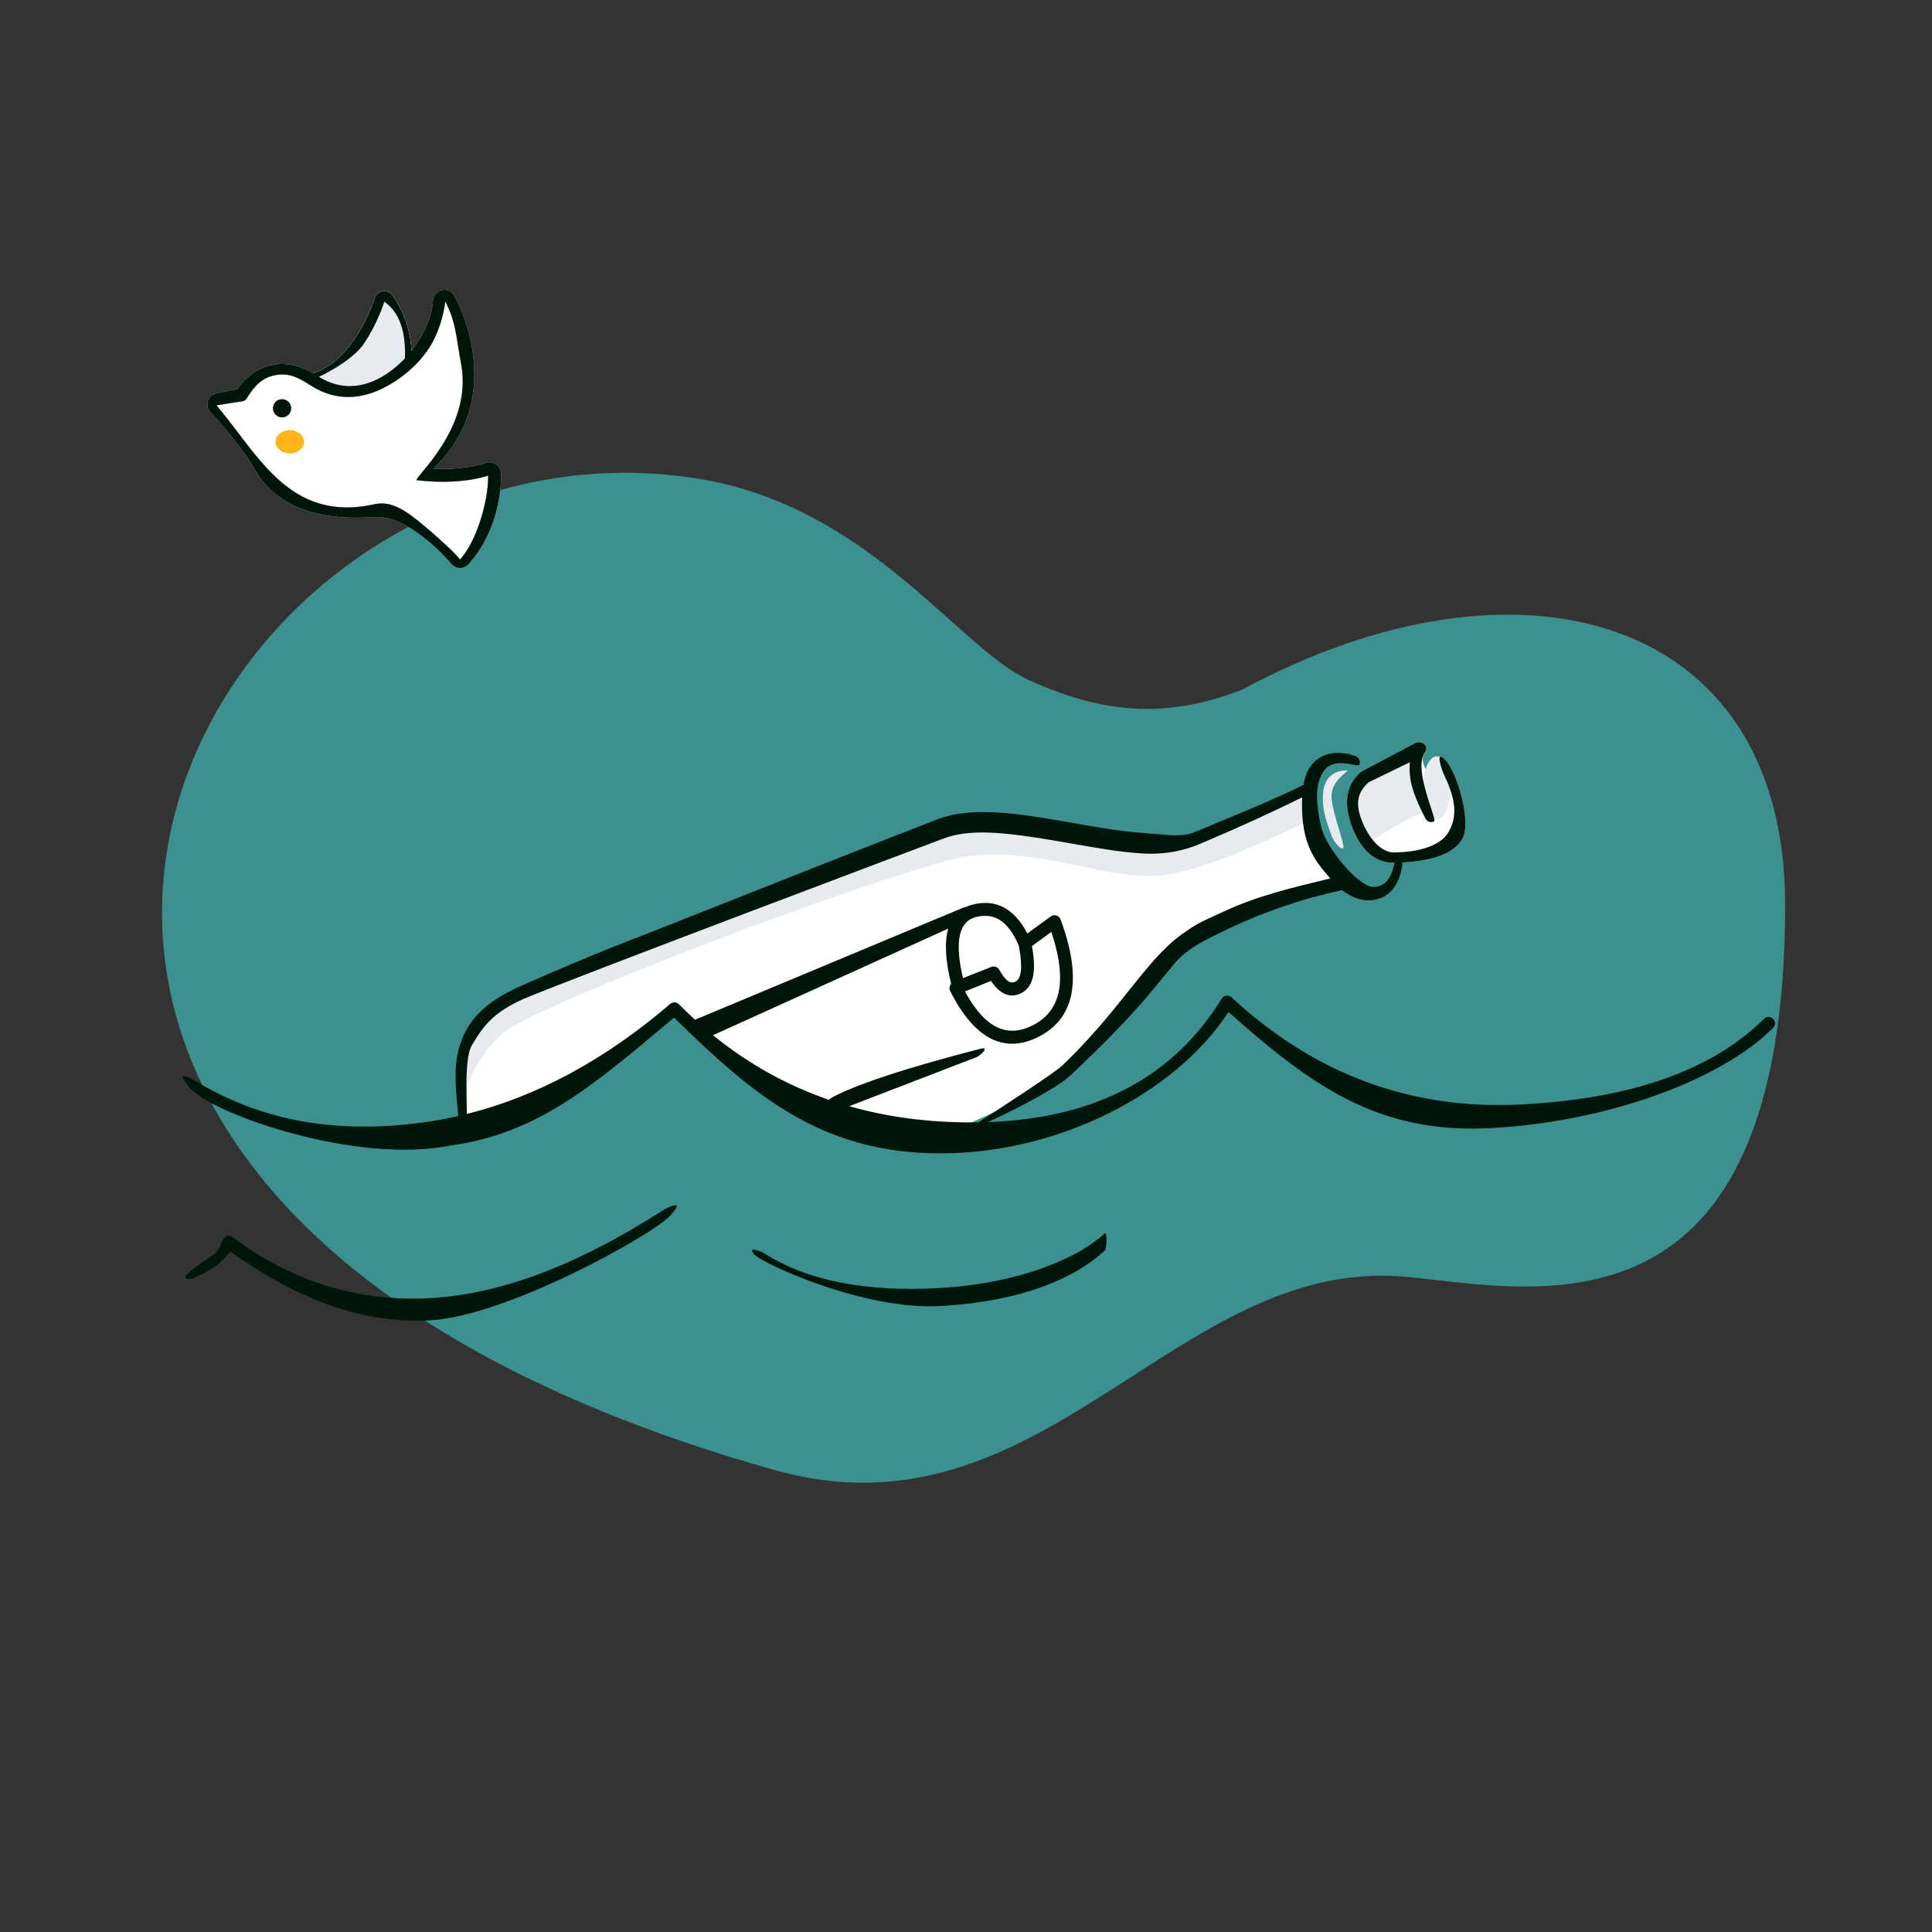 <svg width="750" height="750" viewBox="0 0 750 750" fill="none" xmlns="http://www.w3.org/2000/svg">
<rect x="0" y="0" width="750" height="750" fill="#333333" stroke="none"/>
<path fill-rule="evenodd" clip-rule="evenodd" d="M300.673 570.676C405.427 600.135 456.399 487.086 546.154 495.687C595.286 500.395 693.219 524.258 693 350.432C692.453 238.211 589.016 210.109 482.351 267.661C450.964 279.936 426.184 276.132 399.278 263.936C372.373 251.739 337.77 197.293 272.553 186.092C76.294 152.384 -91.63 460.355 300.673 570.676Z" fill="#3D9090"/>
<path fill-rule="evenodd" clip-rule="evenodd" d="M549.609 288.346C551.574 287.39 555.1 289.243 553.055 292.225C548.525 298.829 566.042 312.02 560.419 300.396C559.818 299.153 556.735 290.558 561.097 294.996C565.46 299.433 571.542 319.042 567.608 325.798C564.156 331.727 555.02 334.548 542.548 334.882L541.987 334.894L541.721 334.91C534.369 335.252 528.794 330.702 525.196 321.841L525.023 321.409C521.38 312.134 522.379 304.699 528.27 299.686C528.377 299.595 528.492 299.513 528.612 299.441L528.798 299.342L549.609 288.346Z" fill="white"/>
<path fill-rule="evenodd" clip-rule="evenodd" d="M152.426 114.765C151.568 113.548 150.178 112.847 148.694 113.029C147.174 113.213 145.904 114.27 145.441 115.728L145.318 116.118C145.224 116.406 145.113 116.735 144.982 117.106C144.609 118.164 144.157 119.339 143.623 120.602C142.105 124.194 140.236 127.779 138.005 131.114C133.192 138.309 127.393 143.318 120.595 145.247C119.532 145.548 118.915 146.654 119.217 147.717C119.37 148.256 129.298 153.218 139.434 151.967C149.265 150.754 159.314 143.342 159.395 142.838L159.518 141.788L159.553 141.436C160.257 133.799 158.921 125.174 153.779 116.818C153.352 116.123 152.901 115.439 152.426 114.765Z" fill="#E7EAEE"/>
<path fill-rule="evenodd" clip-rule="evenodd" d="M172.884 116.986L172.832 117.39C172.119 122.56 170.124 129.759 166.514 135.19C162.071 141.876 155.8 146.989 149.498 150.284C140.406 155.038 130.511 155.908 120.767 149.732L120.337 149.456C115.217 146.107 111.331 144.494 106 145.825C100.668 147.156 98.079 151.039 95.778 154.641L95.672 154.794C95.303 155.286 94.763 155.628 94.155 155.748L84.047 157.349L87.728 161.922C88.836 163.308 89.624 164.308 90.091 164.92L94.137 170.25C106.195 186.065 119.172 201.166 144.478 195.938L145.336 195.754C152.04 194.264 157.661 198.267 164.713 204.166L166.22 205.435C168.085 207.013 173.725 211.985 176.033 214.378L176.787 215.17L177.483 215.918C177.628 216.076 177.766 216.228 177.897 216.374L178.617 217.185L179.059 216.663C183.832 210.917 186.822 202.164 188.37 194.944C188.954 192.216 189.29 189.604 189.43 187.193L189.447 186.88C189.483 186.175 189.499 185.56 189.502 185.046V184.665L188.781 184.876C180.435 187.243 171.044 187.479 161.881 186.422C159.668 186.166 183.949 166.5 178.965 141.031C177.829 135.226 177.108 127.465 175.124 122.197C174.498 120.536 173.85 119.017 173.207 117.658L172.884 116.986Z" fill="white"/>
<path fill-rule="evenodd" clip-rule="evenodd" d="M550.665 291.491L529.891 301.59C524.911 305.827 524.064 312.129 527.35 320.495C528.503 323.431 531.388 330.423 531.388 327.676C531.388 326.819 550.665 314.218 554.364 315.451C557.783 316.591 551.64 306.315 549.918 301.59L550.665 291.233L551.236 290.201" fill="#E7EAEE"/>
<path fill-rule="evenodd" clip-rule="evenodd" d="M522.948 299.07C524.329 299.07 516.505 302.749 516.908 309.535C517.311 316.321 522.614 328.828 521.325 329.321C520.035 329.813 517.59 326.167 517.097 324.878C514.03 316.853 513.45 313.578 513.559 308.898C513.703 302.771 516.925 299.07 522.948 299.07Z" fill="#E7EAEE"/>
<ellipse cx="557.762" cy="305.792" rx="5.4" ry="12.199" fill="#E7EAEE"/>
<path fill-rule="evenodd" clip-rule="evenodd" d="M180.567 434.416C180.567 413.249 182.919 404.045 208.173 392.493C259.933 371.572 259.933 370.766 359.093 332.428C385.317 322.342 440.603 346.503 464.644 336.377C480.671 329.627 495.658 324.614 508.9 317.919C510.182 326.292 518.471 340.468 521.39 342.905C505.884 346.159 490.885 351.192 476.393 358.002C445.064 372.724 463.629 368.712 414.006 415.509C409.8 419.474 394.347 428.516 372.002 437.935C372.002 437.935 327.002 431.892 308.954 424.385C290.586 416.745 262.754 392.493 262.754 392.493C262.754 392.493 230.294 413.67 211.633 423.189C202.898 427.644 180.567 434.416 180.567 434.416Z" fill="white"/>
<path fill-rule="evenodd" clip-rule="evenodd" d="M180.567 423.416C180.567 418.447 180.042 414.979 180.567 411.144C182.278 398.64 188.984 392.243 208.311 383.402C260.071 362.481 259.933 359.766 359.093 321.428C385.317 311.342 440.602 335.503 464.643 325.377C480.671 318.627 495.658 313.614 508.9 306.919C508.937 307.159 507.559 318.601 507.559 318.601C507.559 318.601 474.871 335.863 453.248 339.523C430.273 343.412 398.717 325.377 367.208 334.247C319.223 347.755 208.646 390.211 195.565 400.851C185.287 409.211 180.567 423.416 180.567 423.416Z" fill="#E7EAEE"/>
<path fill-rule="evenodd" clip-rule="evenodd" d="M152.426 114.765C151.568 113.548 150.178 112.847 148.694 113.029C147.174 113.213 145.904 114.27 145.441 115.728L145.318 116.118C145.224 116.406 145.113 116.735 144.982 117.106C144.609 118.164 144.157 119.339 143.623 120.602C142.105 124.194 140.236 127.779 138.005 131.114C133.192 138.309 127.393 143.318 120.595 145.247C119.532 145.548 118.915 146.654 119.217 147.717C119.518 148.779 136.036 141.253 141.33 133.338C143.713 129.775 145.697 125.97 147.308 122.16C147.793 121.01 148.216 119.927 148.579 118.928L148.755 118.435C148.897 118.033 149.019 117.672 149.122 117.353C149.148 117.126 149.173 117.05 149.195 117.125C160.653 124.963 156.149 144.417 157.249 144.511C158.3 144.601 159.23 143.862 159.395 142.838L159.518 141.788L159.553 141.436C160.257 133.799 158.921 125.174 153.779 116.818C153.352 116.123 152.901 115.439 152.426 114.765Z" fill="#E7EAEE"/>
<path fill-rule="evenodd" clip-rule="evenodd" d="M176.283 114.706L176.535 115.156L176.843 115.735C177.029 116.091 177.237 116.504 177.464 116.971C178.25 118.587 179.043 120.417 179.803 122.435C181.943 128.115 183.438 134.246 183.949 140.632C184.642 149.299 183.391 157.479 180.222 164.92L179.951 165.545C177.377 171.357 173.627 176.683 168.759 181.462L168.276 181.929L168.686 181.949C175.697 182.243 182.63 181.616 188.724 179.673C190.031 179.256 191.456 179.471 192.582 180.254C193.706 181.036 194.404 182.294 194.474 183.661L194.49 184.085L194.5 184.646V184.861C194.5 185.644 194.477 186.521 194.421 187.483C194.268 190.138 193.9 193.002 193.259 195.992C191.448 204.438 187.828 212.35 181.911 219.016C181.125 219.901 180.021 220.431 178.846 220.494L178.575 220.5C177.321 220.476 176.175 219.958 175.361 219.073L174.765 218.38L174.473 218.048L173.852 217.358L173.172 216.624C172.935 216.372 172.689 216.114 172.434 215.849C170.262 213.597 167.864 211.363 165.317 209.308C158.259 203.613 151.45 200.397 145.635 200.745C136.124 201.317 128.247 200.872 120.939 198.822C111.492 196.171 104.073 190.97 99.164 182.691L98.889 182.219C96.347 177.787 92.593 172.681 88.165 167.366C86.797 165.724 85.447 164.162 84.161 162.718L83.614 162.106C82.737 161.131 82.019 160.354 81.718 160.038C80.607 158.867 80.221 157.187 80.706 155.65L80.777 155.443C81.311 154.007 82.551 152.943 84.063 152.645L92.169 151.043L92.263 150.906C95.164 146.784 99.305 143.291 104.807 141.885C110.545 140.417 116.583 141.693 122.664 145.552L123.088 145.825C131.301 151.196 139.441 150.9 147.181 146.853C152.709 143.963 157.979 139.054 161.971 133.046C165.684 127.461 167.89 121.49 168.048 116.777C168.113 114.808 169.472 113.117 171.382 112.634C173.294 112.151 175.294 112.998 176.283 114.706ZM172.884 116.986L172.832 117.39C172.12 122.56 170.124 129.759 166.515 135.19C162.071 141.876 155.8 146.989 149.498 150.284C140.407 155.038 130.511 155.908 120.767 149.732L120.337 149.456C115.217 146.107 111.331 144.494 106 145.825C100.669 147.156 98.079 151.039 95.778 154.641L95.672 154.794C95.303 155.286 94.764 155.628 94.155 155.748L84.047 157.349L87.728 161.922C88.836 163.308 89.624 164.308 90.091 164.92L94.137 170.25C106.195 186.065 119.172 201.166 144.478 195.938L145.336 195.754C152.04 194.264 157.661 198.267 164.713 204.166L166.22 205.435C168.085 207.013 173.725 211.985 176.033 214.378L176.787 215.17L177.483 215.918C177.628 216.076 177.766 216.228 177.898 216.374L178.617 217.185L179.059 216.663C183.832 210.917 186.822 202.164 188.37 194.944C188.955 192.216 189.29 189.604 189.43 187.193L189.447 186.88C189.483 186.175 189.499 185.56 189.502 185.046V184.665L188.781 184.876C180.435 187.243 171.044 187.479 161.881 186.422C159.668 186.166 183.949 166.5 178.965 141.031C177.829 135.226 177.108 127.465 175.124 122.197C174.499 120.536 173.85 119.017 173.207 117.658L172.884 116.986Z" fill="#E7EAEE"/>
<path fill-rule="evenodd" clip-rule="evenodd" d="M109.5 162C111.43 162 113 160.43 113 158.5C113 156.57 111.43 155 109.5 155C107.57 155 106 156.57 106 158.5C106 160.43 107.57 162 109.5 162Z" fill="#00160A"/>
<ellipse cx="112.5" cy="171.5" rx="5.5" ry="4.5" fill="#FFB61D"/>
<ellipse cx="112.5" cy="171.5" rx="5.5" ry="4.5" fill="#FFB61D"/>
<path fill-rule="evenodd" clip-rule="evenodd" d="M176.283 114.706L176.535 115.156L176.843 115.735C177.029 116.091 177.237 116.504 177.464 116.971C178.25 118.587 179.044 120.417 179.804 122.435C181.943 128.115 183.439 134.246 183.949 140.632C184.642 149.299 183.391 157.479 180.223 164.92L179.951 165.545C177.377 171.357 173.627 176.683 168.759 181.462L168.276 181.929L168.686 181.949C175.697 182.243 182.63 181.616 188.724 179.673C190.031 179.256 191.456 179.471 192.582 180.254C193.706 181.036 194.404 182.294 194.474 183.661L194.49 184.085L194.5 184.646V184.861C194.5 185.644 194.477 186.521 194.421 187.483C194.268 190.138 193.9 193.002 193.259 195.992C191.448 204.438 187.828 212.35 181.911 219.016C181.126 219.901 180.021 220.431 178.846 220.494L178.575 220.5C177.321 220.476 176.175 219.958 175.361 219.073L174.765 218.38L174.473 218.048L173.852 217.358L173.172 216.624C172.935 216.372 172.689 216.114 172.434 215.849C170.262 213.597 167.864 211.363 165.317 209.308C158.259 203.613 151.45 200.397 145.635 200.745C136.124 201.317 128.247 200.872 120.939 198.822C111.492 196.171 104.073 190.97 99.164 182.691L98.889 182.219C96.347 177.787 92.594 172.681 88.166 167.366C86.797 165.724 85.448 164.162 84.161 162.718L83.614 162.106C82.737 161.131 82.019 160.354 81.718 160.038C80.607 158.867 80.221 157.187 80.706 155.65L80.778 155.443C81.311 154.007 82.551 152.943 84.063 152.645L92.169 151.043L92.264 150.906C95.164 146.784 99.305 143.291 104.807 141.885C110.222 140.5 115.904 141.558 121.637 144.924C127.988 142.796 133.44 137.938 138.005 131.114C140.236 127.779 142.105 124.194 143.623 120.602C144.157 119.339 144.609 118.164 144.982 117.106C145.113 116.735 145.224 116.406 145.318 116.118L145.441 115.728C145.904 114.27 147.174 113.213 148.694 113.029C150.178 112.847 151.568 113.548 152.426 114.765C152.901 115.439 153.352 116.123 153.779 116.818C157.77 123.304 159.469 129.953 159.7 136.175C160.494 135.171 161.254 134.127 161.971 133.046C165.684 127.461 167.89 121.49 168.048 116.777C168.113 114.808 169.472 113.117 171.382 112.634C173.295 112.151 175.294 112.998 176.283 114.706ZM147.181 146.853C139.663 150.784 131.767 151.176 123.794 146.273C129.162 143.791 137.776 138.652 141.33 133.338C143.713 129.775 145.697 125.97 147.308 122.16C147.794 121.01 148.216 119.927 148.579 118.928L148.755 118.435C148.897 118.033 149.019 117.672 149.122 117.353C149.148 117.126 149.173 117.05 149.195 117.125C156.811 122.335 157.375 132.678 157.219 139.055C154.158 142.321 150.723 145.001 147.181 146.853ZM149.498 150.284C152.549 148.689 155.592 146.668 158.425 144.248C158.643 144.121 158.835 143.954 158.992 143.756C161.791 141.287 164.366 138.422 166.515 135.19C170.124 129.759 172.12 122.56 172.832 117.39L172.884 116.986L173.208 117.658C173.85 119.017 174.499 120.536 175.124 122.197C176.505 125.863 177.274 130.737 177.997 135.318L177.997 135.318L177.997 135.318C178.313 137.32 178.62 139.266 178.965 141.031C182.785 160.552 169.413 176.664 163.956 183.24C162.293 185.244 161.364 186.362 161.881 186.422C171.044 187.479 180.435 187.243 188.781 184.876L189.502 184.665V185.046C189.5 185.56 189.483 186.175 189.447 186.88L189.43 187.193C189.29 189.604 188.955 192.216 188.37 194.944C186.822 202.164 183.833 210.917 179.059 216.663L178.617 217.185L177.898 216.374C177.767 216.228 177.628 216.076 177.483 215.918L176.787 215.17L176.033 214.378C173.725 211.985 168.085 207.013 166.22 205.435L164.713 204.166C157.661 198.267 152.04 194.264 145.336 195.754L144.478 195.938C119.172 201.166 106.195 186.065 94.137 170.25L90.091 164.92C89.624 164.308 88.836 163.308 87.728 161.922L84.047 157.349L94.156 155.748C94.764 155.628 95.303 155.286 95.672 154.794L95.778 154.641C98.079 151.039 100.669 147.156 106 145.825C111.332 144.494 115.217 146.107 120.337 149.456L120.767 149.732C130.511 155.908 140.407 155.038 149.498 150.284ZM549.609 288.346C551.574 287.39 555.1 289.243 553.055 292.225C549.958 296.74 553.399 307.224 555.494 313.61L555.494 313.61L555.494 313.611L555.495 313.611L555.495 313.612C556.464 316.565 557.145 318.641 556.758 318.843C555.534 319.483 554.024 319.009 553.384 317.786C549.921 311.159 547.933 305.897 547.437 301.898C547.19 299.907 547.135 297.982 547.275 296.125L547.293 295.91L531.283 303.692L531.081 303.878C527.467 307.269 525.877 311.205 528.521 318.177L528.677 318.581C531.549 325.891 536.409 331.135 541.465 330.917L541.861 330.896C553.097 330.671 559.813 327.289 562.21 323.172C565.225 317.995 566.043 312.02 560.42 300.396C559.818 299.153 556.735 290.558 561.097 294.996C565.46 299.433 571.542 319.042 567.608 325.798C564.324 331.438 555.897 334.265 544.348 334.815C544.416 335.109 544.431 335.42 544.384 335.737C543.29 343.161 539.902 347.831 534.235 349.182C529.902 350.215 525.245 348.846 520.979 345.548C505.992 348.767 491.485 353.672 477.456 360.264L475.378 361.249C468.221 364.668 464.116 366.959 461.119 369.187C459.361 370.494 457.909 371.832 456.348 373.555L456.096 373.841C455.339 374.719 453.689 376.735 451.811 379.028L451.807 379.033L451.805 379.036L451.805 379.036L451.803 379.038L451.797 379.046L451.794 379.049C449.296 382.101 446.399 385.639 444.669 387.641L443.833 388.604C436.792 396.672 427.918 405.825 415.721 417.327L415.379 417.641C410.806 421.727 398.654 428.636 383.5 435.603C425.322 434.117 455.478 418.154 474.258 387.688C475.084 386.348 476.929 386.096 478.085 387.166C510.378 417.074 547.795 430.915 590.481 428.753C633.281 426.586 664.688 415.462 684.801 395.491C685.781 394.518 687.364 394.523 688.336 395.503C689.309 396.483 689.304 398.066 688.324 399.039C667.225 419.99 622.43 435.711 578.501 437.935C535.78 440.098 510.29 422.495 477.697 393.563L476.9 392.851L476.615 393.29C455.973 424.573 411.125 447.389 366.37 447.712L364.968 447.717C319.19 447.717 292.789 425.552 261.905 395.256L261.664 395.018L261.554 395.113L260.747 395.791L259.574 396.778L258.856 397.382C229.917 421.736 208.324 439.907 175.843 444.55L174.807 444.694C138.183 452.104 82.639 432.367 74.103 422.692C66.282 413.828 75.405 419.338 77.909 420.85L77.909 420.85C78.138 420.989 78.311 421.093 78.412 421.151C102.652 435.029 130.6 440.314 164.131 435.74C168.759 435.109 173.357 434.273 177.926 433.233L177.873 432.741C176.409 418.835 176.401 412.758 178.51 405.782C181.38 396.293 188.346 389.084 200.878 383.351L204.329 381.826C219.809 375.003 232.103 369.881 244.855 364.905L245.789 364.541C247.219 363.985 248.668 363.425 250.147 362.857L251.596 362.305C252.119 362.12 258.934 359.418 269.297 355.31L269.3 355.308L269.327 355.298L269.332 355.296L269.335 355.295C293.287 345.799 336.144 328.809 364.103 317.999C370.15 315.673 377.474 314.9 386.455 315.364L387.229 315.406C393.958 315.802 400.576 316.716 411.426 318.593L420.958 320.262C431.603 322.105 436.76 322.831 442.782 323.26C444.675 323.395 446.475 323.563 448.184 323.721L448.185 323.721C454.517 324.31 459.613 324.784 463.673 323.073C467.285 321.552 470.825 320.084 474.294 318.645L474.295 318.644C485.642 313.938 496.226 309.547 506.048 304.665C506.722 300.297 508.443 297.072 511.14 294.948C515.301 291.672 521.19 291.617 526.297 293.603C527.584 294.103 528.221 295.552 527.721 296.839C527.559 297.255 526.519 297.064 525.047 296.792C521.969 296.225 517.004 295.309 514.234 298.876C511.151 302.844 510.128 308.923 512.857 320.893C514.835 329.568 527.659 344.318 533.075 344.318C539.114 344.318 540.526 338.456 541.327 335.131L541.378 334.923C534.196 335.109 528.738 330.564 525.196 321.841L525.024 321.409C521.381 312.134 522.38 304.699 528.271 299.686C528.378 299.595 528.492 299.513 528.613 299.441L528.798 299.342L549.609 288.346ZM516.366 341.029C516.113 340.723 515.863 340.409 515.616 340.088C515.522 339.987 515.432 339.887 515.354 339.793C515.127 339.516 514.893 339.235 514.655 338.949C512.717 336.621 510.472 333.925 508.714 330.036L508.459 329.469C505.639 323.152 505.303 316.057 505.476 310.206L505.502 309.526L505.353 309.602C493.702 315.368 481.028 321.153 467.331 326.956L465.614 327.681C459.75 330.151 452.425 331.896 443.145 331.297L442.427 331.248C436.087 330.796 430.753 330.038 419.57 328.096L411.221 326.633C387.685 322.558 375.907 321.922 366.201 325.551C366.201 325.551 221.468 379.995 202.932 387.91C191.658 393.067 187.833 397.919 183.171 405.782C180.76 409.849 181.003 421.067 181.173 428.859L181.173 428.861C181.201 430.168 181.228 431.378 181.239 432.442C208.606 425.597 234.912 411.369 260.174 389.726C261.17 388.872 262.656 388.934 263.578 389.866C265.622 391.932 267.7 393.929 269.812 395.855L374.036 352.311C374.322 352.192 374.617 352.13 374.909 352.119C375.695 351.749 376.541 351.442 377.45 351.201C386.538 348.785 393.795 352.715 398.81 362.391L407.894 355.765C409.234 354.787 411.137 355.361 411.712 356.917C420.003 379.322 417.587 394.674 403.936 402.081C390.169 409.551 378.197 403.392 368.864 384.721C368.39 383.773 368.576 382.679 369.231 381.941C367.006 372.902 366.593 365.7 368.107 360.485L276.793 401.866C290.447 412.951 305.441 421.312 321.784 426.951C322.158 426.594 322.562 426.286 322.96 426.068C336.726 418.528 370.642 409.719 379.02 407.544C379.745 407.355 380.279 407.217 380.592 407.133C384.522 406.08 380.495 409.753 379.309 410.3L379.157 410.364L329.655 429.427C344.381 433.621 360.149 435.717 376.968 435.717C377.924 435.717 378.874 435.71 379.819 435.696L380.927 434.976L380.928 434.975L380.928 434.975L380.93 434.974C391.517 428.093 409.217 416.588 412.29 413.69L413.724 412.334C423.916 402.444 431.502 392.956 438.123 384.675C445.387 375.588 451.491 367.953 458.604 362.832C464.135 358.85 466.139 357.94 470.849 355.802C472.109 355.229 473.563 354.57 475.33 353.739C487.824 347.868 502.012 344.468 515.331 341.277L516.366 341.029ZM378.734 356.033C385.936 354.118 391.329 357.5 395.44 366.944L384.818 375.365L384.808 375.369L373.832 379.699L373.558 378.495C370.552 364.871 372.511 357.688 378.734 356.033ZM395.44 366.944L384.827 375.361C385.04 375.277 385.259 375.224 385.478 375.201C385.679 375.179 385.88 375.183 386.077 375.209C386.543 375.272 386.985 375.465 387.349 375.77C387.588 375.97 387.792 376.216 387.946 376.503C390.451 381.013 392.388 382.088 394.354 380.985C396.436 379.818 397.09 375.429 395.569 367.588L395.44 366.944ZM257.739 469.594C258.9 468.847 266.914 464.937 259.777 472.286C252.64 479.636 197.056 510.816 167.052 512.543C138.133 514.207 112.457 502.129 90.118 486.322L89.377 485.794L89.23 485.985C88.241 487.239 87.225 488.376 86.18 489.398L85.731 489.828C83.839 491.605 80.564 493.615 75.832 495.952C74.594 496.564 70.22 497.126 72.484 494.818C74.747 492.51 79.701 489.186 82.586 487.281C84.472 486.036 85.067 484.579 85.658 483.134C85.971 482.368 86.283 481.605 86.785 480.879C87.592 479.712 89.206 479.449 90.341 480.3C112.364 496.806 138.09 505.604 167.052 503.938C196.134 502.264 226.168 489.907 257.739 469.594ZM428.787 485.534C429.802 484.598 429.802 477.918 428.787 478.854C417.554 489.219 394.037 498.335 365.018 500.005C335.962 501.678 313.118 497.109 296.441 486.386C295.28 485.639 289.532 483.664 292.986 487.136C296.441 490.609 335.275 508.725 365.305 506.997L366.205 506.944C395.794 505.138 416.655 496.728 428.787 485.534ZM408.276 362.233L408.125 361.783L400.598 367.275L400.737 368.052C402.25 376.904 401.218 382.691 397.02 385.218L396.8 385.346C392.424 387.8 388.305 386.067 384.862 381.025L384.71 380.8L374.589 384.888L374.823 385.313C382.56 399.274 391.134 403.157 401.225 397.861L401.551 397.687C411.686 392.187 414.182 380.964 408.626 363.321L408.276 362.233ZM113 158.5C113 160.43 111.43 162 109.5 162C107.57 162 106 160.43 106 158.5C106 156.57 107.57 155 109.5 155C111.43 155 113 156.57 113 158.5Z" fill="#00160A"/>
</svg>
